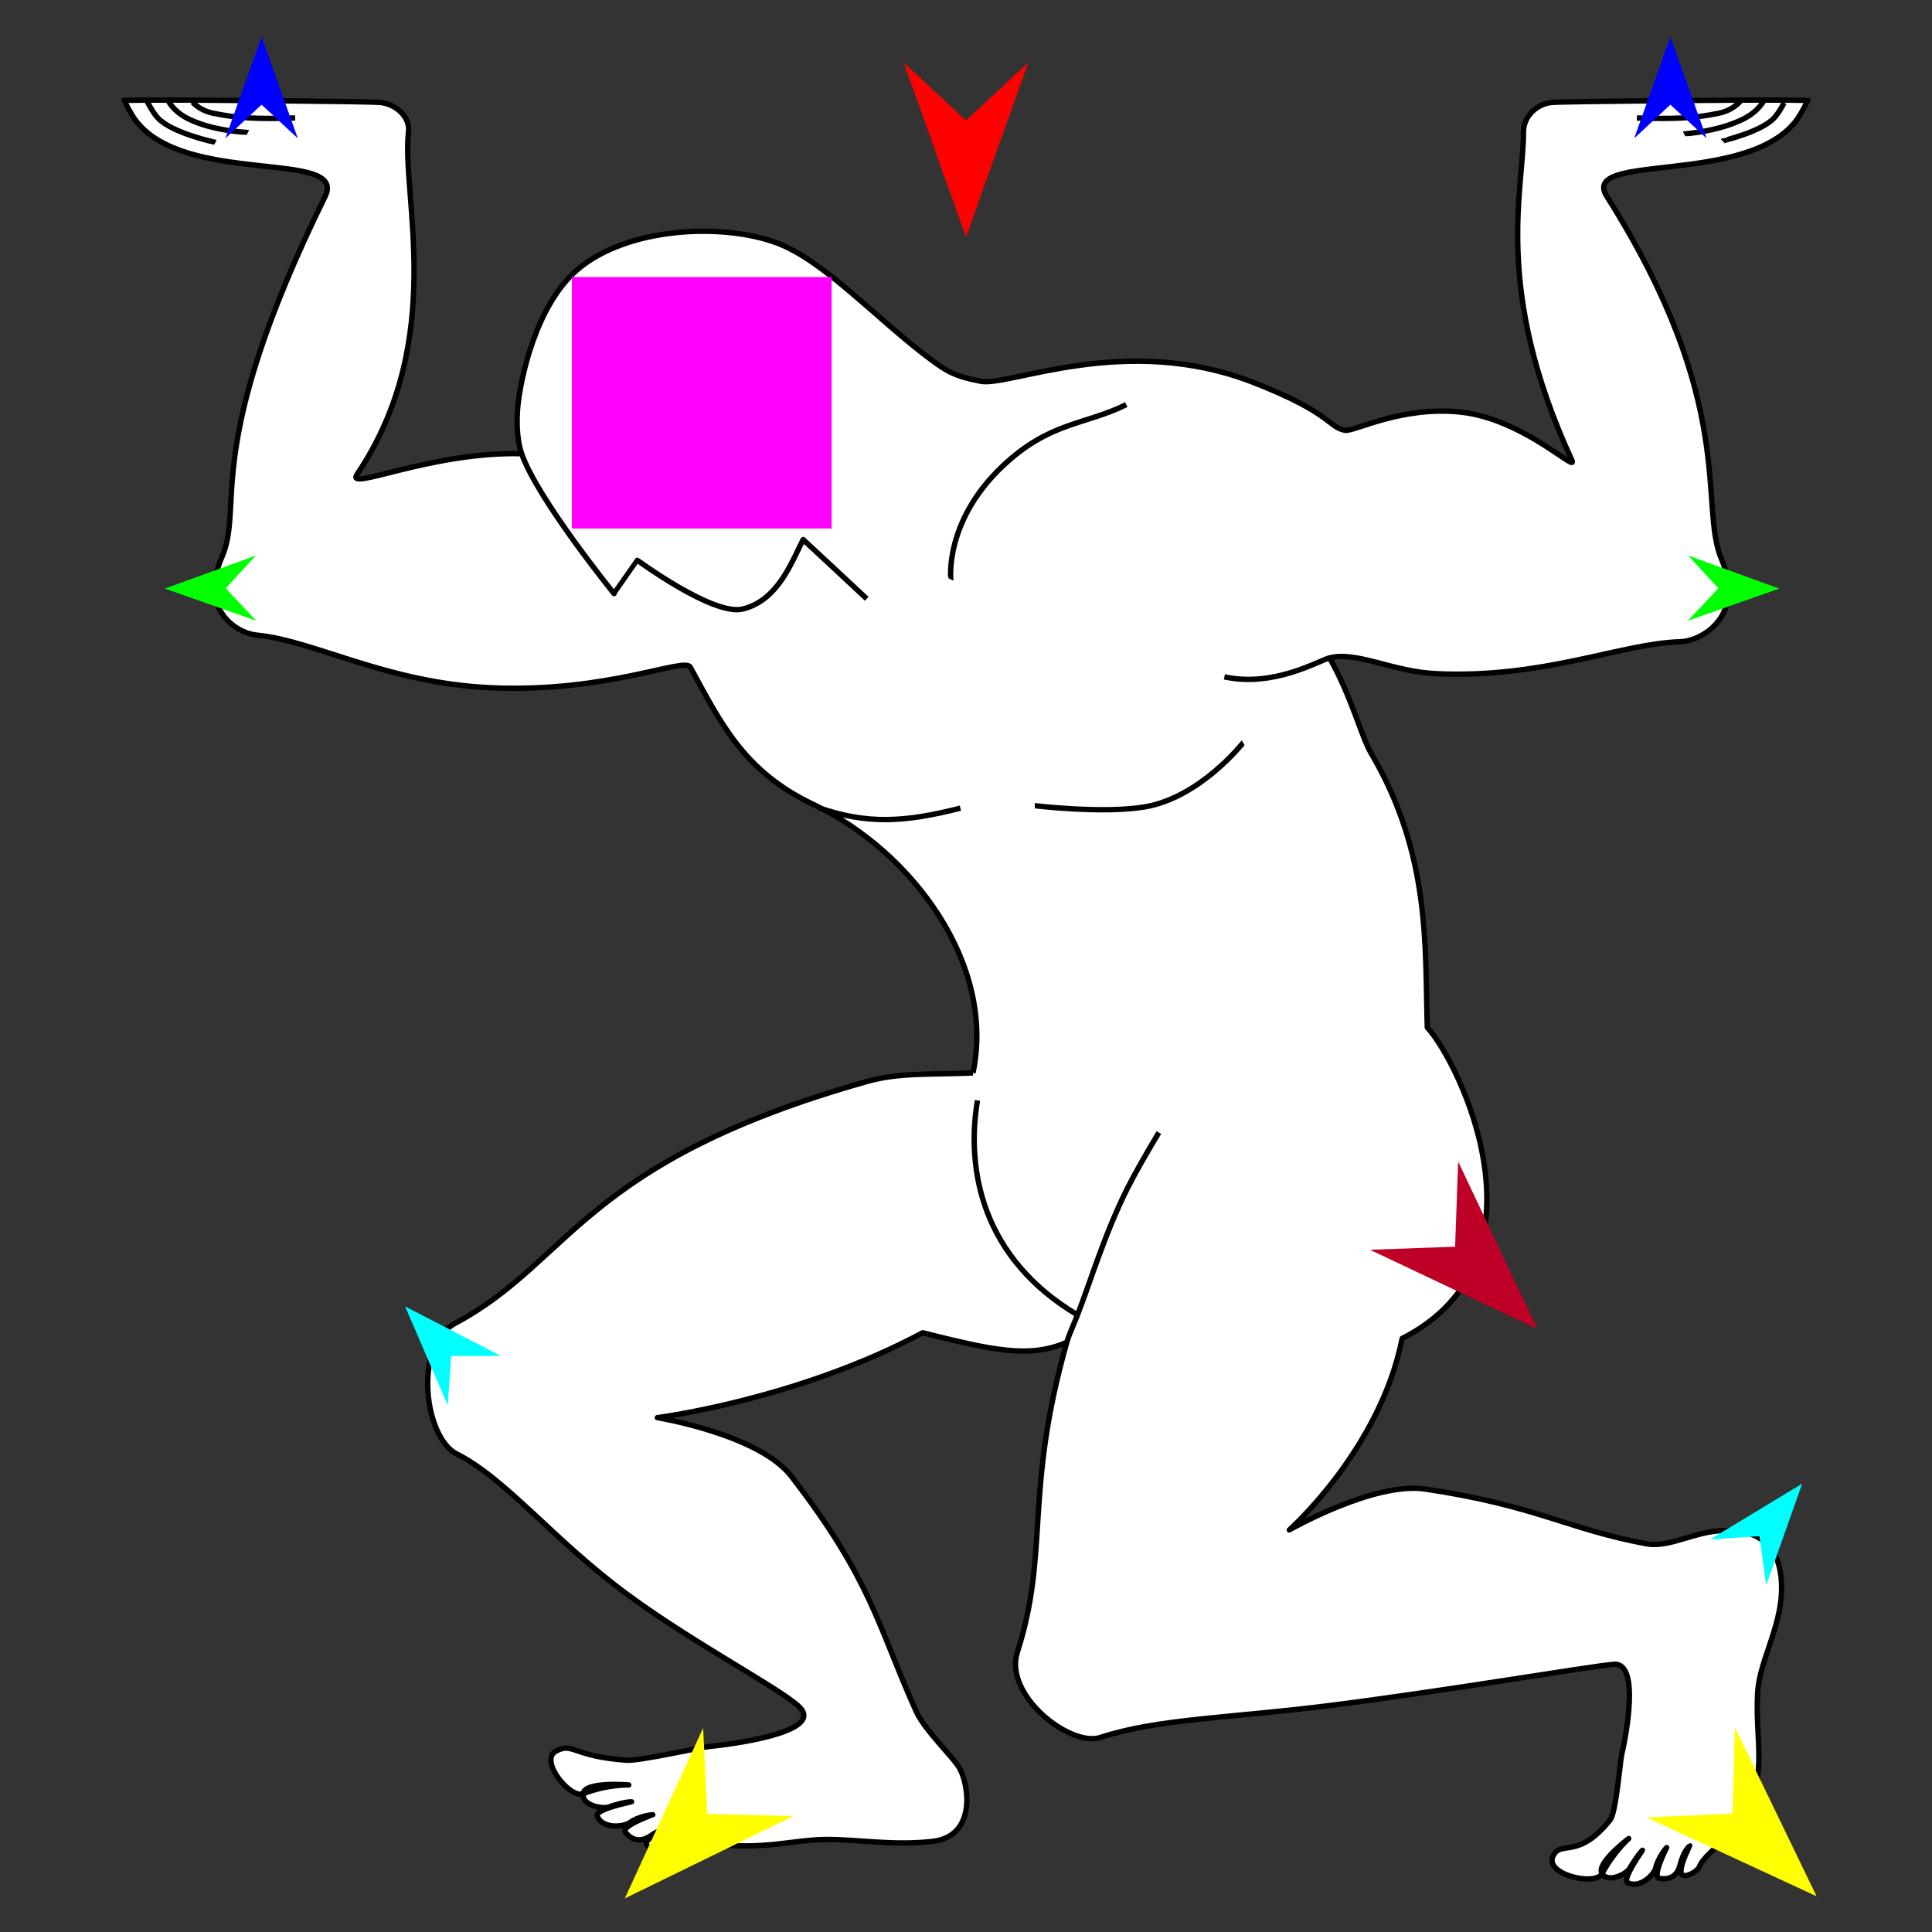 <?xml version="1.0" encoding="utf-8"?>
<!-- Generator: Moho 12.5 build 22414 -->
<!DOCTYPE svg PUBLIC "-//W3C//DTD SVG 1.1//EN" "http://www.w3.org/Graphics/SVG/1.1/DTD/svg11.dtd">
<svg version="1.1" id="Frame_0" xmlns="http://www.w3.org/2000/svg" xmlns:xlink="http://www.w3.org/1999/xlink" width="720px" height="720px">
<rect width="100%" height="100%" fill="#333333" stroke="none"/>
<g id="atlas">
<g id="atlas">
<path fill="#ffffff" fill-rule="evenodd" stroke="none" d="M 193.004 151.191 C 192.559 155.700 192.386 163.279 194.412 169.092 C 160.744 168.190 128.616 183.385 133.043 176.811 C 166.829 126.649 149.503 72.736 152.241 49.207 C 152.932 43.268 147.090 38.645 141.672 38.180 C 136.381 37.727 71.082 37.300 71.075 37.300 C 70.531 37.300 62.567 37.300 62.567 37.300 C 59.905 37.300 54.584 37.300 54.583 37.300 C 51.795 37.339 46.220 37.416 46.219 37.416 C 46.219 37.417 48.723 42.368 50.330 44.567 C 68.595 69.562 129.860 55.520 121.158 73.233 C 74.626 167.955 91.302 188.025 82.643 207.739 C 74.230 226.891 87.857 235.938 95.668 236.682 C 117.181 238.734 144.064 254.597 183.187 256.312 C 226.400 258.207 255.129 244.741 257.251 248.625 C 268.563 269.335 277.106 287.453 303.116 299.790 C 340.158 317.360 371.174 359.575 362.597 399.853 C 346.815 400.562 335.316 399.596 323.051 403.058 C 216.781 433.053 213.072 469.880 169.822 493.050 C 153.562 501.761 158.400 535.833 170.073 541.755 C 188.944 551.330 205.881 573.590 233.720 594.140 C 260.033 613.563 294.411 631.161 298.730 637.080 C 305.272 646.045 270.862 650.243 264.741 650.811 C 261.125 651.146 238.176 656.310 233.609 655.993 C 213.127 654.569 213.598 649.112 207.142 652.640 C 200.813 656.098 212.479 670.392 217.285 668.488 C 216.838 672.847 224.404 674.239 226.841 673.400 C 232.683 671.388 235.364 671.487 235.365 671.487 C 235.364 671.488 221.432 674.300 222.543 676.811 C 224.810 681.935 232.735 680.641 234.620 679.280 C 238.306 676.617 243.261 676.302 243.262 676.301 C 243.261 676.302 231.248 680.475 233.086 682.830 C 236.219 686.845 239.932 685.867 242.319 684.234 C 247.684 680.563 250.599 681.125 250.600 681.125 C 250.599 681.126 238.153 685.316 241.417 687.986 C 243.210 689.453 246.958 689.517 247.939 688.941 C 251.042 687.117 257.386 686.236 263.874 687.028 C 285.319 689.647 294.875 685.628 307.806 685.519 C 319.544 685.420 333.033 687.950 347.703 686.197 C 363.730 684.283 361.257 665.593 357.626 659.019 C 355.303 654.814 344.647 644.963 341.355 637.629 C 327.024 605.710 324.843 588.905 294.898 550.163 C 282.787 534.495 244.977 528.317 244.972 528.315 C 244.981 528.312 297.204 521.648 343.843 496.689 C 369.766 503.114 383.527 506.366 397.582 500.228 C 381.578 556.487 391.182 578.185 379.138 615.736 C 374.004 631.743 398.844 651.230 410.167 647.476 C 431.208 640.501 459.054 640.228 495.696 635.580 C 540.686 629.875 591.378 621.122 601.382 620.239 C 611.575 619.340 605.647 648.384 604.365 653.905 C 603.721 656.678 602.283 675.459 600.040 678.259 C 587.881 693.440 581.509 685.445 578.720 691.832 C 575.743 698.651 594.533 702.956 597.040 698.250 C 599.355 701.832 606.029 698.455 607.316 696.302 C 610.322 691.276 612.097 689.543 612.097 689.543 C 612.097 689.544 604.227 700.547 606.610 701.663 C 611.437 703.922 616.492 698.371 616.993 696.218 C 617.977 691.994 621.115 688.537 621.116 688.536 C 621.115 688.538 615.503 699.467 618.367 699.992 C 623.117 700.862 625.284 698.100 625.966 695.444 C 627.511 689.427 629.739 687.881 629.740 687.881 C 629.740 687.882 623.797 699.147 627.935 698.991 C 630.130 698.908 632.924 696.768 633.278 695.749 C 634.394 692.538 639.214 689.003 643.373 684.441 C 660.939 665.172 653.865 652.792 655.011 630.888 C 655.678 618.153 665.236 604.426 663.811 588.438 C 662.440 573.039 652.171 570.894 645.526 570.433 C 632.725 569.546 622.989 577.094 613.449 575.312 C 583.994 569.809 572.595 561.112 531.119 554.929 C 512.113 552.096 480.484 570.159 480.479 570.161 C 480.483 570.154 514.302 540.207 522.539 498.814 C 579.875 469.614 543.936 395.898 531.908 382.894 C 530.982 352.639 533.226 318.460 510.909 280.597 C 507.310 274.489 503.650 259.514 495.479 245.169 C 505.809 242.613 518.781 250.277 535.119 251.055 C 575.144 252.961 604.018 239.818 626.121 239.157 C 634.636 238.902 650.458 229.220 641.533 208.336 C 632.964 188.285 647.926 150.904 598.841 73.233 C 588.298 56.550 651.402 69.561 669.669 44.568 C 671.276 42.368 673.781 37.417 673.781 37.416 C 673.780 37.416 668.206 37.339 665.418 37.300 C 665.417 37.300 660.095 37.300 657.433 37.300 C 657.433 37.300 649.469 37.300 648.925 37.300 C 648.918 37.300 583.618 37.727 578.327 38.180 C 572.909 38.645 567.742 43.228 567.758 49.207 C 567.817 70.886 556.321 107.646 585.763 171.443 C 588.263 176.861 568.076 156.217 544.503 153.600 C 522.414 151.147 504.506 160.986 501.240 160.365 C 494.809 159.143 496.604 154.047 467.013 142.503 C 419.574 123.997 376.232 144.109 365.567 142.103 C 355.989 140.302 352.893 138.429 346.828 133.927 C 326.998 119.207 307.061 96.970 289.354 90.484 C 268.731 82.930 233.661 84.761 215.250 100.437 C 199.603 113.761 193.976 141.360 193.004 151.191 M 606.963 685.164 C 606.962 685.165 594.605 694.483 597.040 698.250 C 601.317 690.217 606.962 685.165 606.963 685.164 M 234.321 665.194 C 234.319 665.195 217.769 663.774 217.285 668.488 C 226.224 664.948 234.319 665.195 234.321 665.194 M 194.412 169.092 C 194.412 169.092 194.412 169.092 194.412 169.092 Z"/>
<path fill="none" stroke="#000000" stroke-width="2" stroke-linejoin="round" d="M 354.330 215.917 C 354.332 215.912 351.925 194.270 373.609 173.743 C 391.177 157.113 404.355 158.442 419.728 150.791 M 357.923 301.173 C 336.857 306.548 323.079 307.210 305.109 301.014 M 385.659 300.263 C 385.663 300.263 411.017 303.314 426.548 300.719 C 447.306 297.250 463.285 276.780 463.288 276.778 M 610.013 43.960 C 623.568 44.383 631.237 44.142 640.647 42.175 C 646.291 40.995 648.924 37.300 648.925 37.300 C 648.918 37.300 583.618 37.727 578.327 38.180 C 572.909 38.645 567.742 43.228 567.758 49.207 C 567.817 70.886 556.321 107.646 585.763 171.443 C 588.263 176.861 568.076 156.217 544.503 153.600 C 522.414 151.147 504.506 160.986 501.240 160.365 C 494.809 159.143 496.604 154.047 467.013 142.503 C 419.574 123.997 376.232 144.109 365.567 142.103 C 355.989 140.302 352.893 138.429 346.828 133.927 C 326.998 119.207 307.061 96.970 289.354 90.484 C 268.731 82.930 233.661 84.761 215.250 100.437 C 199.603 113.761 193.976 141.360 193.004 151.191 C 192.559 155.700 192.386 163.279 194.412 169.092 C 200.334 186.088 228.837 221.209 228.841 221.214 C 228.842 221.213 237.546 208.800 237.546 208.799 C 237.550 208.800 265.782 229.613 276.755 226.974 C 289.912 223.809 295.051 209.435 299.308 201.087 C 303.435 204.841 315.103 215.793 323.001 223.146 M 362.597 399.853 C 371.174 359.575 340.158 317.360 303.116 299.790 C 277.106 287.453 268.563 269.335 257.251 248.625 C 255.129 244.741 226.400 258.207 183.187 256.312 C 144.064 254.597 117.181 238.734 95.668 236.682 C 87.857 235.938 74.230 226.891 82.643 207.739 C 91.302 188.025 74.626 167.955 121.158 73.233 C 129.860 55.520 68.595 69.562 50.330 44.567 C 48.723 42.368 46.219 37.417 46.219 37.416 C 46.220 37.416 51.795 37.339 54.583 37.300 C 54.584 37.300 59.905 37.300 62.567 37.300 C 62.567 37.300 70.531 37.300 71.075 37.300 C 71.082 37.300 136.381 37.727 141.672 38.180 C 147.090 38.645 152.932 43.268 152.241 49.207 C 149.503 72.736 166.829 126.649 133.043 176.811 C 128.616 183.385 160.744 168.190 194.412 169.092 C 194.412 169.092 194.412 169.092 194.412 169.092 M 431.871 422.079 C 427.553 429.314 423.583 436.115 420.227 442.697 C 411.575 460.074 406.905 476.184 401.554 490.027 C 400.142 493.723 398.495 497.021 397.582 500.228 C 381.578 556.487 391.182 578.185 379.138 615.736 C 374.004 631.743 398.844 651.230 410.167 647.476 C 431.208 640.501 459.054 640.228 495.696 635.580 C 540.686 629.875 591.378 621.122 601.382 620.239 C 611.575 619.340 605.647 648.384 604.365 653.905 C 603.721 656.678 602.283 675.459 600.040 678.259 C 587.881 693.440 581.509 685.445 578.720 691.832 C 575.743 698.651 594.533 702.956 597.040 698.250 C 601.317 690.217 606.962 685.165 606.963 685.164 C 606.962 685.165 594.605 694.483 597.040 698.250 C 599.355 701.832 606.029 698.455 607.316 696.302 C 610.322 691.276 612.097 689.543 612.097 689.543 C 612.097 689.544 604.227 700.547 606.610 701.663 C 611.437 703.922 616.492 698.371 616.993 696.218 C 617.977 691.994 621.115 688.537 621.116 688.536 C 621.115 688.538 615.503 699.467 618.367 699.992 C 623.117 700.862 625.284 698.100 625.966 695.444 C 627.511 689.427 629.739 687.881 629.740 687.881 C 629.740 687.882 623.797 699.147 627.935 698.991 C 630.130 698.908 632.924 696.768 633.278 695.749 C 634.394 692.538 639.214 689.003 643.373 684.441 C 660.939 665.172 653.865 652.792 655.011 630.888 C 655.678 618.153 665.236 604.426 663.811 588.438 C 662.440 573.039 652.171 570.894 645.526 570.433 C 632.725 569.546 622.989 577.094 613.449 575.312 C 583.994 569.809 572.595 561.112 531.119 554.929 C 512.113 552.096 480.484 570.159 480.479 570.161 C 480.483 570.154 514.302 540.207 522.539 498.814 C 579.875 469.614 543.936 395.898 531.908 382.894 C 530.982 352.639 533.226 318.460 510.909 280.597 C 507.310 274.489 503.650 259.514 495.479 245.169 C 505.809 242.613 518.781 250.277 535.119 251.055 C 575.144 252.961 604.018 239.818 626.121 239.157 C 634.636 238.902 650.458 229.220 641.533 208.336 C 632.964 188.285 647.926 150.904 598.841 73.233 C 588.298 56.550 651.402 69.561 669.669 44.568 C 671.276 42.368 673.781 37.417 673.781 37.416 C 673.780 37.416 668.206 37.339 665.418 37.300 C 665.417 37.300 660.095 37.300 657.433 37.300 C 657.433 37.300 649.469 37.300 648.925 37.300 M 362.597 399.853 C 346.815 400.562 335.316 399.596 323.051 403.058 C 216.781 433.053 213.072 469.880 169.822 493.050 C 153.562 501.761 158.400 535.833 170.073 541.755 C 188.944 551.330 205.881 573.590 233.720 594.140 C 260.033 613.563 294.411 631.161 298.730 637.080 C 305.272 646.045 270.862 650.243 264.741 650.811 C 261.125 651.146 238.176 656.310 233.609 655.993 C 213.127 654.569 213.598 649.112 207.142 652.640 C 200.813 656.098 212.479 670.392 217.285 668.488 C 226.224 664.948 234.319 665.195 234.321 665.194 C 234.319 665.195 217.769 663.774 217.285 668.488 C 216.838 672.847 224.404 674.239 226.841 673.400 C 232.683 671.388 235.364 671.487 235.365 671.487 C 235.364 671.488 221.432 674.300 222.543 676.811 C 224.810 681.935 232.735 680.641 234.620 679.280 C 238.306 676.617 243.261 676.302 243.262 676.301 C 243.261 676.302 231.248 680.475 233.086 682.830 C 236.219 686.845 239.932 685.867 242.319 684.234 C 247.684 680.563 250.599 681.125 250.600 681.125 C 250.599 681.126 238.153 685.316 241.417 687.986 C 243.210 689.453 246.958 689.517 247.939 688.941 C 251.042 687.117 257.386 686.236 263.874 687.028 C 285.319 689.647 294.875 685.628 307.806 685.519 C 319.544 685.420 333.033 687.950 347.703 686.197 C 363.730 684.283 361.257 665.593 357.626 659.019 C 355.303 654.814 344.647 644.963 341.355 637.629 C 327.024 605.710 324.843 588.905 294.898 550.163 C 282.787 534.495 244.977 528.317 244.972 528.315 C 244.981 528.312 297.204 521.648 343.843 496.689 C 369.766 503.114 383.527 506.366 397.582 500.228 M 401.554 490.027 C 365.915 468.846 359.956 435.873 364.280 410.070 M 71.075 37.300 C 71.076 37.300 73.708 40.995 79.352 42.175 C 88.762 44.143 96.432 44.383 109.987 43.960 M 54.583 37.300 C 54.583 37.301 56.710 41.681 58.801 43.934 C 64.133 49.676 80.281 53.049 80.283 53.050 M 62.567 37.300 C 62.567 37.301 64.388 41.549 70.583 44.484 C 80.284 49.080 92.401 49.329 92.403 49.330 M 495.479 245.169 C 491.664 246.113 474.685 256.285 456.296 252.242 M 665.418 37.300 C 665.417 37.301 663.279 41.670 661.199 43.934 C 656.405 49.150 641.919 52.500 641.918 52.501 M 657.433 37.300 C 657.433 37.301 655.579 41.480 649.416 44.484 C 639.713 49.214 627.598 49.880 627.596 49.881 "/>
</g>
<g id="specs_2">
<path fill="#ff0000" fill-rule="evenodd" stroke="none" d="M 360.000 88.336 C 360.002 88.330 383.232 23.285 383.235 23.278 C 383.232 23.280 360.002 44.895 360.000 44.897 C 359.998 44.895 336.768 23.280 336.765 23.278 C 336.768 23.285 359.998 88.330 360.000 88.336 Z"/>
<path fill="#0000ff" fill-rule="evenodd" stroke="none" d="M 622.513 13.766 C 622.514 13.770 636.008 51.553 636.009 51.557 C 636.008 51.556 622.514 39.001 622.513 39.000 C 622.511 39.001 609.018 51.556 609.016 51.557 C 609.018 51.553 622.511 13.770 622.513 13.766 Z"/>
<path fill="#00ff00" fill-rule="evenodd" stroke="none" d="M 61.432 219.353 C 61.436 219.352 95.364 207.040 95.368 207.039 C 95.367 207.040 84.134 219.238 84.133 219.239 C 84.134 219.240 95.489 231.321 95.490 231.323 C 95.487 231.321 61.436 219.355 61.432 219.353 Z"/>
<path fill="#ffff00" fill-rule="evenodd" stroke="none" d="M 232.871 707.465 C 232.874 707.459 262.040 643.956 262.043 643.950 C 262.043 643.953 263.579 676.019 263.579 676.022 C 263.582 676.023 295.675 676.800 295.678 676.801 C 295.672 676.804 232.878 707.462 232.871 707.465 Z"/>
<path fill="#ffff00" fill-rule="evenodd" stroke="none" d="M 676.995 706.687 C 676.992 706.681 646.558 643.775 646.555 643.769 C 646.555 643.772 645.664 675.864 645.664 675.867 C 645.661 675.867 613.588 677.289 613.584 677.289 C 613.591 677.292 676.989 706.684 676.995 706.687 Z"/>
<path fill="#00ff00" fill-rule="evenodd" stroke="none" d="M 663.081 219.353 C 663.078 219.352 629.149 207.040 629.146 207.039 C 629.147 207.040 640.380 219.238 640.381 219.239 C 640.380 219.240 629.025 231.321 629.024 231.323 C 629.027 231.321 663.078 219.355 663.081 219.353 Z"/>
<path fill="#00ffff" fill-rule="evenodd" stroke="none" d="M 671.617 552.922 C 671.616 552.926 658.222 590.745 658.221 590.749 C 658.221 590.747 655.684 572.491 655.684 572.489 C 655.682 572.489 637.291 573.703 637.289 573.704 C 637.293 573.701 671.614 552.924 671.617 552.922 Z"/>
<path fill="#00ffff" fill-rule="evenodd" stroke="none" d="M 150.965 486.854 C 150.966 486.858 166.852 523.700 166.854 523.703 C 166.854 523.701 168.167 505.317 168.167 505.315 C 168.169 505.315 186.600 505.301 186.602 505.301 C 186.598 505.299 150.968 486.856 150.965 486.854 Z"/>
<path fill="#be0027" fill-rule="evenodd" stroke="none" d="M 572.988 495.326 C 572.985 495.320 543.418 432.900 543.415 432.894 C 543.414 432.897 542.272 464.606 542.272 464.609 C 542.269 464.610 510.559 465.752 510.556 465.752 C 510.562 465.755 572.982 495.323 572.988 495.326 Z"/>
<path fill="#ff00ff" fill-rule="evenodd" stroke="none" d="M 213.117 196.959 C 213.127 196.959 309.919 196.959 309.928 196.959 C 309.928 196.950 309.928 103.256 309.928 103.246 C 309.919 103.246 213.127 103.246 213.117 103.246 C 213.117 103.256 213.117 196.950 213.117 196.959 Z"/>
<path fill="#0000ff" fill-rule="evenodd" stroke="none" d="M 97.487 13.766 C 97.489 13.770 110.982 51.553 110.984 51.557 C 110.982 51.556 97.489 39.001 97.487 39.000 C 97.486 39.001 83.992 51.556 83.991 51.557 C 83.992 51.553 97.486 13.770 97.487 13.766 Z"/>
</g>
</g>
</svg>
